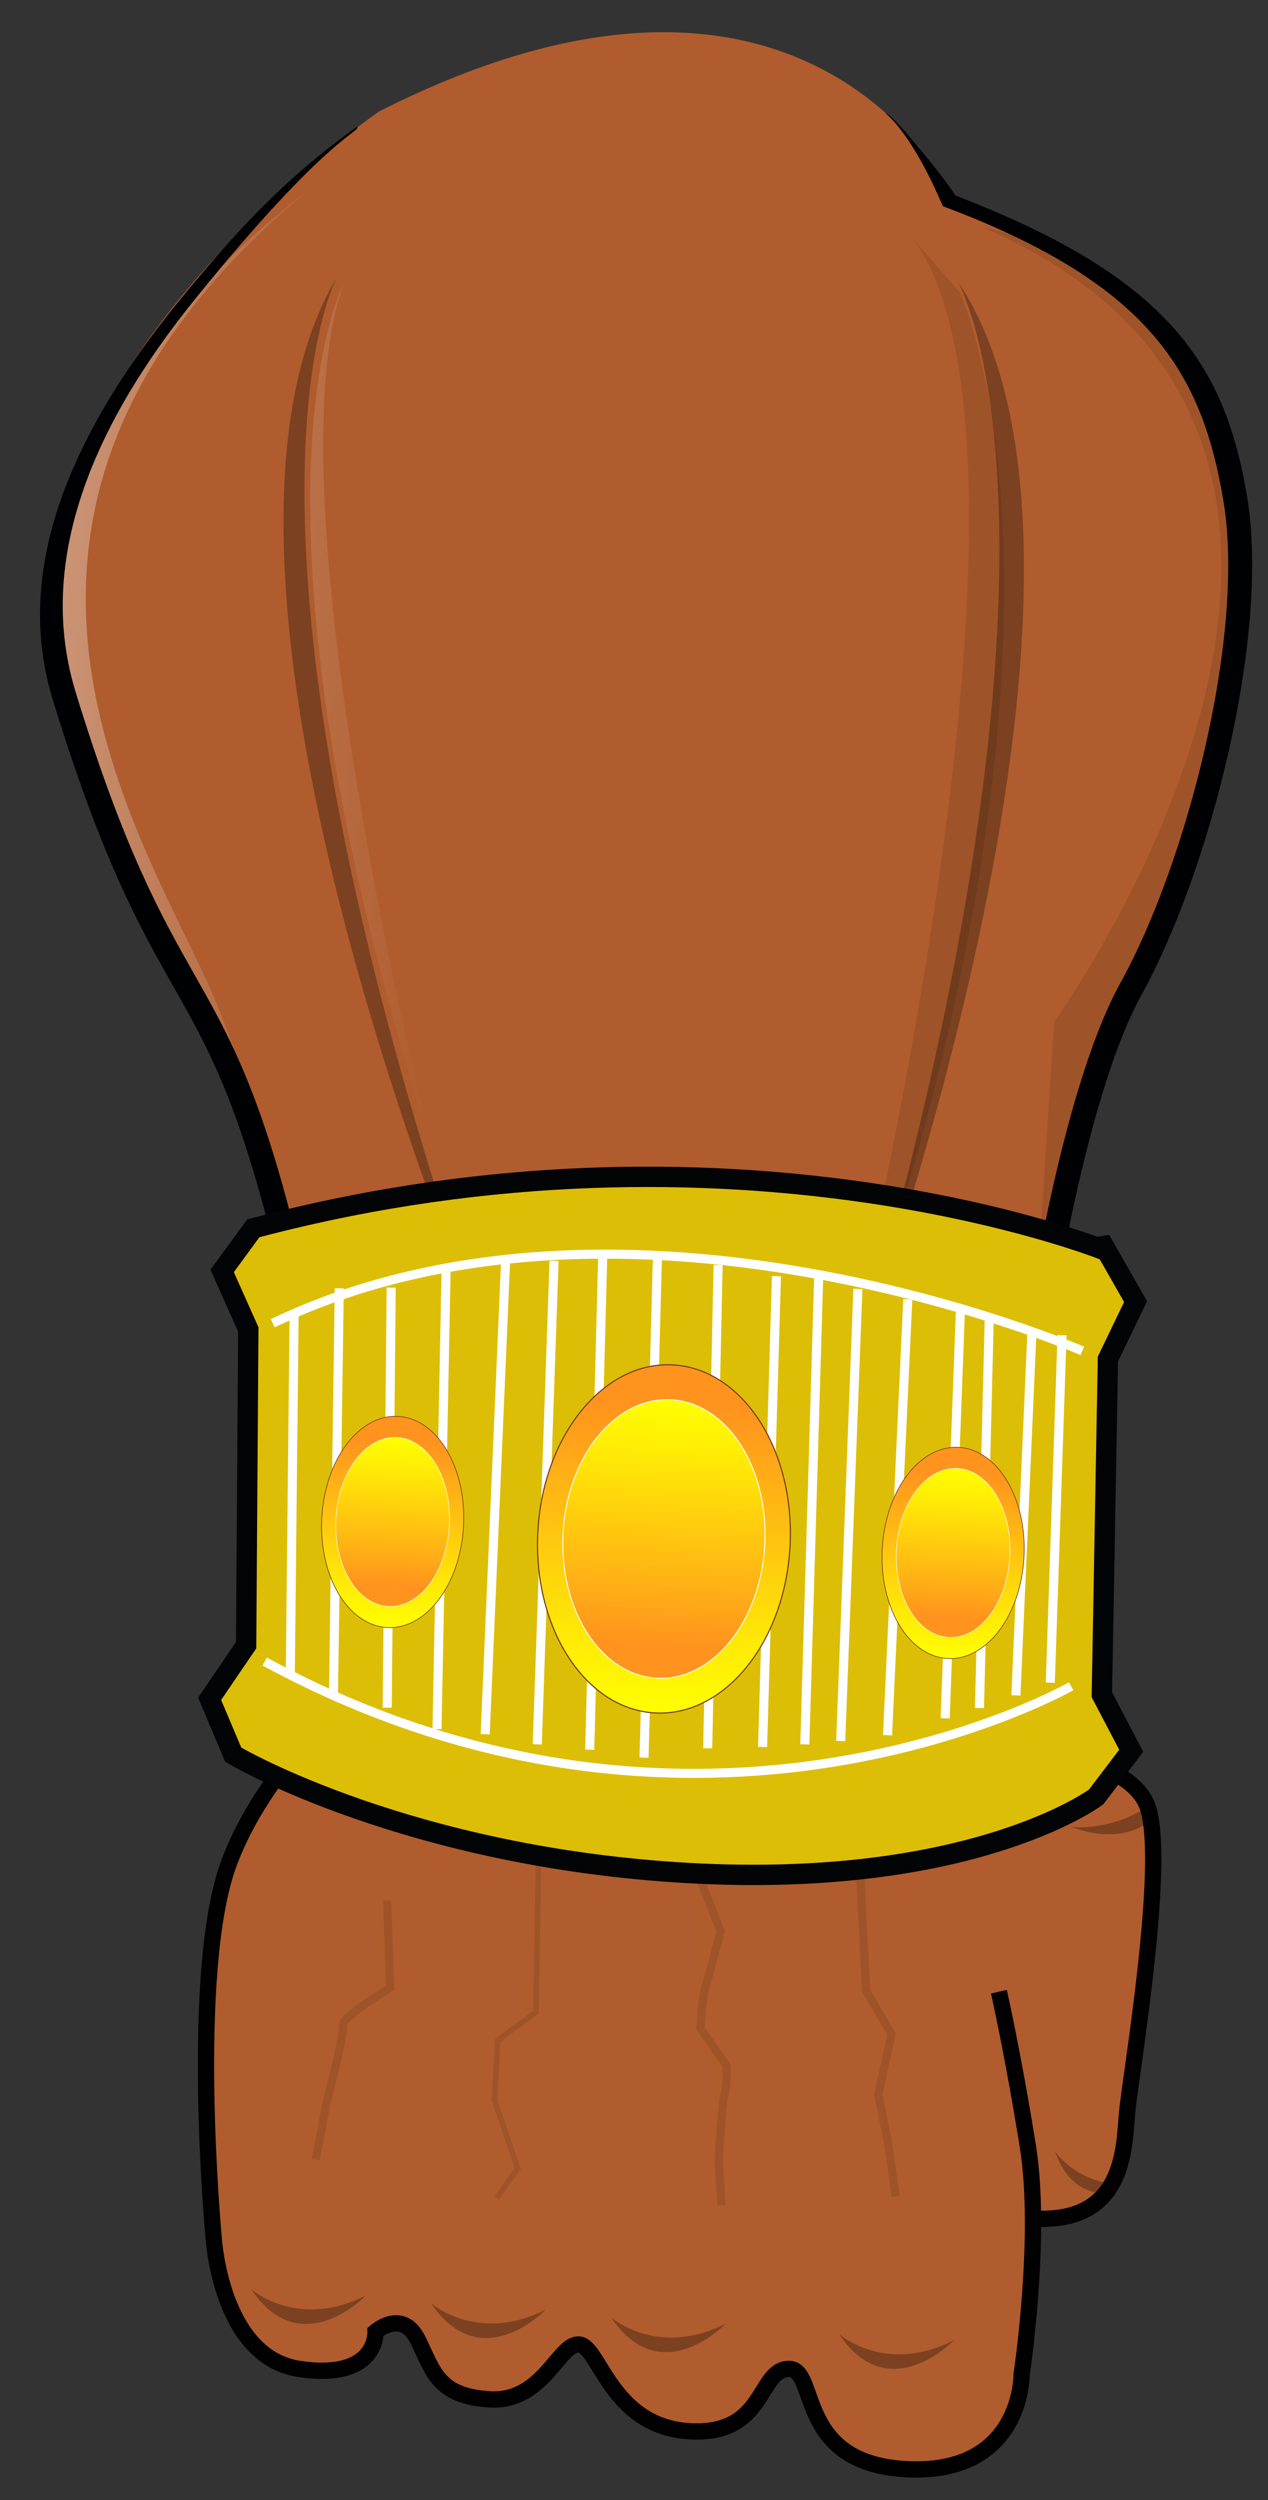 <?xml version="1.0" encoding="utf-8"?>
<!-- Generator: Adobe Illustrator 15.0.0, SVG Export Plug-In . SVG Version: 6.00 Build 0)  -->
<!DOCTYPE svg PUBLIC "-//W3C//DTD SVG 1.1//EN" "http://www.w3.org/Graphics/SVG/1.1/DTD/svg11.dtd">
<svg version="1.1" id="Layer_1" xmlns="http://www.w3.org/2000/svg" xmlns:xlink="http://www.w3.org/1999/xlink" x="0px" y="0px"
	 width="88.191px" height="173.78px" viewBox="0 0 88.191 173.78" enable-background="new 0 0 88.191 173.78" xml:space="preserve">
<rect x="0" y="0" width="88.191" height="173.78" fill="#333333" stroke="none"/>
<g>
	<g>
		<path fill="#B05C2E" stroke="#020101" stroke-width="1.132" stroke-miterlimit="10" d="M69.475,138.44
			c0,0,1.018,4.507,2.018,10.776s-0.438,15.832-0.438,15.832s0.086,6.914-7.873,6.588c-7.958-0.325-6.207-7.063-8.354-6.977
			c-2.148,0.088-1.566,4.697-6.955,4.327c-5.386-0.372-6.17-5.884-7.585-6.021c-1.414-0.136-2.503,4.021-6.194,3.812
			c-3.69-0.209-3.956-1.998-5.043-4.16s-2.931-0.543-2.931-0.543s0.185,3.41-5.305,2.587c-5.488-0.823-5.956-9.142-5.956-9.142
			s-1.742-18.539,1.08-26.058c2.821-7.517,10.282-13.308,10.282-13.308s7.254-5.544,20.913-4.79
			c14.489,0.801,17.862,4.222,22.677,9.745c0,0,8.31,0.801,9.898,4.212c1.588,3.411-1.103,19.12-1.322,21.542
			c-0.22,2.424-0.09,7.977-6.988,7.311"/>
	</g>
	<path opacity="0.3" d="M17.469,159.113c0,0,3.202,2.861,7.981,0.44C25.451,159.554,20.923,164.289,17.469,159.113z"/>
	<path opacity="0.3" d="M29.984,160.092c0,0,3.202,2.861,7.981,0.441C37.965,160.533,33.438,165.269,29.984,160.092z"/>
	<path opacity="0.3" d="M42.499,161.07c0,0,3.202,2.862,7.982,0.441C50.48,161.512,45.952,166.248,42.499,161.07z"/>
	<path opacity="0.3" d="M58.354,162.234c0,0,3.203,2.862,7.982,0.441C66.336,162.676,61.809,167.412,58.354,162.234z"/>
	<path opacity="0.3" d="M74.493,126.984c2.595,0.936,4.35,0.464,5.519-0.415c-0.225-0.228-0.37-0.513-0.459-0.827
		C77.027,127.303,74.493,126.984,74.493,126.984z"/>
	<path opacity="0.3" d="M73.379,149.545c0.717,2.021,1.91,2.738,3.066,2.883c0.032-0.262,0.141-0.512,0.297-0.746
		C74.46,151.168,73.379,149.545,73.379,149.545z"/>
	<path opacity="0.1" fill="#B05C2E" stroke="#020101" stroke-width="0.566" stroke-miterlimit="10" d="M26.929,132.117l0.21,6.049
		c0,0-3.437,2.094-3.288,2.592c0.149,0.498-1.161,5.482-1.161,5.482l-0.727,3.875"/>
	<polyline opacity="0.1" fill="#B05C2E" stroke="#020101" stroke-width="0.385" stroke-miterlimit="10" points="37.474,128.092 
		37.278,139.847 34.612,141.842 34.396,145.99 36.011,150.729 34.558,152.77 	"/>
	<path opacity="0.1" fill="#B05C2E" stroke="#020101" stroke-width="0.566" stroke-miterlimit="10" d="M47.795,128.377l2.324,5.838
		c0,0-0.877,3.377-1.086,4.019c-0.208,0.642-0.318,2.755-0.318,2.755l1.795,2.547c0,0,0.106,1.312-0.103,1.953
		c-0.208,0.641-0.42,4.707-0.42,4.707l0.188,3.111"/>
	<polyline opacity="0.1" fill="#B05C2E" stroke="#020101" stroke-width="0.566" stroke-miterlimit="10" points="59.805,129.854 
		60.238,138.363 62.008,141.396 61.088,145.589 61.783,149.053 62.296,152.671 	"/>
</g>
<g>
	<g>
		<path fill="#B05C2E" d="M71.531,96.906c0,0,2.502-19.791,7.145-28.199c4.643-8.407,8.84-24.422,7.238-34.041
			c-1.602-9.62-5.7-15.695-19.721-21.02c0,0-9.834-21.122-39.853-5.885c0,0-28.334,19.553-21.877,40.6
			c7.909,25.781,11.35,16.223,17.488,47.756C21.951,96.117,41.657,121.468,71.531,96.906z"/>
		<path opacity="0.3" d="M23.442,19.26c0,0-9.617,17.238,10.779,75.084C34.221,94.344,10.854,40.291,23.442,19.26z"/>
		<path opacity="0.3" d="M66.6,19.539c0,0,10.086,17.242-7.314,76.12C59.285,95.659,80.248,39.855,66.6,19.539z"/>
		<path opacity="0.1" d="M68.375,15.803c0,0,21.336,3.191,17.148,30.002c-1.672,16.018-9.509,27.093-9.509,27.093l-4.138,20.483
			l1.443-22.359C73.32,71.021,102.508,30.633,68.375,15.803z"/>
		<path opacity="0.1" d="M66.744,20.314c0,0,11.078,23.243-8.701,77.768c0,0,16.633-65.631,5.539-81.395L66.744,20.314z"/>
		
			<linearGradient id="SVGID_1_" gradientUnits="userSpaceOnUse" x1="58.235" y1="-163.04" x2="80.596" y2="-163.04" gradientTransform="matrix(0.999 0.054 -0.054 0.999 -66.266 208.46)">
			<stop  offset="0" style="stop-color:#FFFFFF;stop-opacity:0.4"/>
			<stop  offset="1" style="stop-color:#FFFFFF;stop-opacity:0"/>
		</linearGradient>
		<path fill="url(#SVGID_1_)" d="M21.459,13.209c0,0-19.292,13.895-17.344,30.111C5.785,59.523,16.198,74.05,16.198,74.05
			s4.181,10.876,4.795,12.493c0,0-4.469-13.145-5.714-16.282C10.958,59.377-6.408,36.266,21.459,13.209z"/>
		
			<linearGradient id="SVGID_2_" gradientUnits="userSpaceOnUse" x1="78.309" y1="-163.534" x2="89.228" y2="-163.534" gradientTransform="matrix(0.999 0.054 -0.054 0.999 -66.266 208.46)">
			<stop  offset="0" style="stop-color:#FFFFFF;stop-opacity:0.4"/>
			<stop  offset="1" style="stop-color:#FFFFFF;stop-opacity:0"/>
		</linearGradient>
		<path opacity="0.3" fill="url(#SVGID_2_)" d="M23.916,19.674c0,0-8.192,15.227,6.09,60.031
			C30.005,79.705,18.538,34.48,23.916,19.674z"/>
		<path fill="#000102" d="M86.738,34.52c-1.562-9.393-5.686-15.316-20.295-20.934c-0.339-0.646-4.135-5.504-4.867-5.735
			c2.047,1.792,3.787,6.009,3.863,6.168l0.146,0.316l0.318,0.12c14.104,5.355,17.715,11.52,19.186,20.355
			c1.549,9.299-2.521,25.104-7.141,33.471c-4.387,7.943-6.836,25.395-7.203,28.166c-8.955,7.289-17.848,10.744-26.437,10.27
			c0,0-0.002,0-0.002,0c-12.542-0.695-20.5-9.695-21.579-10.986c-3.502-17.922-6.164-22.622-9.243-28.061
			c-2.273-4.015-4.85-8.564-8.226-19.568C2.044,37.619,8.111,27.529,13.592,20.76C22.824,9.354,25.115,9.176,24.854,8.793
			c-5.268,3.737-8.704,7.679-11.759,11.338C4.684,30.206,0.934,39.715,3.666,48.621c3.432,11.188,6.058,15.826,8.375,19.917
			c3.016,5.327,5.622,9.929,9.09,27.749l0.04,0.205l0.127,0.164c0.349,0.448,8.707,10.995,22.919,11.781
			c0.001,0,0.002,0.002,0.003,0.002c9.094,0.501,18.458-3.152,27.833-10.859l0.264-0.217l0.044-0.346
			c0.024-0.195,2.534-19.719,7.042-27.883C84.163,60.512,88.347,44.176,86.738,34.52z"/>
	</g>
	<g>
		<g>
			<path fill="none" stroke="#030405" stroke-width="2.83" stroke-miterlimit="10" d="M18.04,86l-1.775,2.426l1.713,3.834
				l-0.154,22.318l-2.443,3.586l1.398,3.304c0,0,11.885,6.954,31.221,8.022c19.334,1.067,27.741-5.104,27.741-5.104l2.102-2.763
				l-1.918-3.656l0.427-23.67l1.83-3.795l-1.693-2.965C76.488,87.537,50.976,77.328,18.04,86z"/>
			<path fill="#DDBE07" d="M18.04,86l-1.775,2.426l1.713,3.834l-0.154,22.318l-2.443,3.586l1.398,3.304
				c0,0,11.885,6.954,31.221,8.022c19.334,1.067,27.741-5.104,27.741-5.104l2.102-2.763l-1.918-3.656l0.427-23.67l1.83-3.795
				l-1.693-2.965C76.488,87.537,50.976,77.328,18.04,86z"/>
			
				<line fill="none" stroke="#FFFFFF" stroke-width="0.629" stroke-miterlimit="10" x1="20.458" y1="91.135" x2="20.188" y2="116.553"/>
			
				<line fill="none" stroke="#FFFFFF" stroke-width="0.629" stroke-miterlimit="10" x1="23.596" y1="89.547" x2="23.197" y2="117.607"/>
			
				<line fill="none" stroke="#FFFFFF" stroke-width="0.629" stroke-miterlimit="10" x1="27.207" y1="89.502" x2="26.931" y2="118.698"/>
			
				<line fill="none" stroke="#FFFFFF" stroke-width="0.629" stroke-miterlimit="10" x1="31.024" y1="88.41" x2="30.393" y2="120.188"/>
			
				<line fill="none" stroke="#FFFFFF" stroke-width="0.629" stroke-miterlimit="10" x1="35.158" y1="87.791" x2="33.746" y2="120.542"/>
			
				<line fill="none" stroke="#FFFFFF" stroke-width="0.629" stroke-miterlimit="10" x1="38.535" y1="87.64" x2="37.366" y2="121.25"/>
			
				<line fill="none" stroke="#FFFFFF" stroke-width="0.629" stroke-miterlimit="10" x1="41.919" y1="87.318" x2="41.015" y2="121.621"/>
			
				<line fill="none" stroke="#FFFFFF" stroke-width="0.629" stroke-miterlimit="10" x1="45.72" y1="87.529" x2="44.793" y2="122.17"/>
			
				<line fill="none" stroke="#FFFFFF" stroke-width="0.629" stroke-miterlimit="10" x1="49.945" y1="87.932" x2="49.22" y2="121.52"/>
			
				<line fill="none" stroke="#FFFFFF" stroke-width="0.629" stroke-miterlimit="10" x1="54.002" y1="88.706" x2="53.038" y2="121.428"/>
			
				<line fill="none" stroke="#FFFFFF" stroke-width="0.629" stroke-miterlimit="10" x1="56.943" y1="88.656" x2="55.976" y2="121.248"/>
			
				<line fill="none" stroke="#FFFFFF" stroke-width="0.629" stroke-miterlimit="10" x1="59.667" y1="89.59" x2="58.473" y2="121.019"/>
			
				<line fill="none" stroke="#FFFFFF" stroke-width="0.629" stroke-miterlimit="10" x1="63.137" y1="90.315" x2="61.729" y2="120.613"/>
			
				<line fill="none" stroke="#FFFFFF" stroke-width="0.629" stroke-miterlimit="10" x1="66.792" y1="91.234" x2="65.737" y2="119.436"/>
			
				<line fill="none" stroke="#FFFFFF" stroke-width="0.629" stroke-miterlimit="10" x1="68.799" y1="91.808" x2="68.123" y2="118.719"/>
			
				<line fill="none" stroke="#FFFFFF" stroke-width="0.629" stroke-miterlimit="10" x1="71.779" y1="92.404" x2="70.658" y2="117.844"/>
			
				<line fill="none" stroke="#FFFFFF" stroke-width="0.629" stroke-miterlimit="10" x1="73.865" y1="92.808" x2="73.049" y2="116.961"/>
			<path fill="none" stroke="#FFFFFF" stroke-width="0.629" stroke-miterlimit="10" d="M74.501,117.211
				c0,0-25.808,14.703-56.092-1.719"/>
			<path fill="none" stroke="#FFFFFF" stroke-width="0.629" stroke-miterlimit="10" d="M75.274,93.9
				c0,0-31.516-13.756-56.307-1.926"/>
		</g>
		<g>
			
				<linearGradient id="SVGID_3_" gradientUnits="userSpaceOnUse" x1="106.839" y1="-95.257" x2="106.839" y2="-119.481" gradientTransform="matrix(0.999 0.054 -0.054 0.999 -66.266 208.46)">
				<stop  offset="0" style="stop-color:#FFFF00"/>
				<stop  offset="0.213" style="stop-color:#FFE906"/>
				<stop  offset="0.655" style="stop-color:#FFB215"/>
				<stop  offset="0.88" style="stop-color:#FF931E"/>
			</linearGradient>
			<path fill="url(#SVGID_3_)" stroke="#723F26" stroke-width="0.08" stroke-miterlimit="10" d="M54.949,107.453
				c-0.348,6.68-4.557,11.879-9.401,11.611c-4.844-0.268-8.489-5.898-8.141-12.58c0.347-6.68,4.556-11.879,9.399-11.611
				S55.297,100.773,54.949,107.453z"/>
			
				<linearGradient id="SVGID_4_" gradientUnits="userSpaceOnUse" x1="106.838" y1="-117.059" x2="106.838" y2="-97.678" gradientTransform="matrix(0.999 0.054 -0.054 0.999 -66.266 208.46)">
				<stop  offset="0" style="stop-color:#FFFF00"/>
				<stop  offset="0.213" style="stop-color:#FFE906"/>
				<stop  offset="0.655" style="stop-color:#FFB215"/>
				<stop  offset="0.88" style="stop-color:#FF931E"/>
			</linearGradient>
			<path fill="url(#SVGID_4_)" stroke="#FFFFFF" stroke-width="0.064" stroke-miterlimit="10" d="M53.194,107.355
				c-0.278,5.346-3.646,9.504-7.52,9.291c-3.875-0.215-6.791-4.721-6.513-10.065c0.279-5.344,3.646-9.504,7.521-9.289
				C50.557,97.506,53.473,102.012,53.194,107.355z"/>
		</g>
		<g>
			
				<linearGradient id="SVGID_5_" gradientUnits="userSpaceOnUse" x1="87.935" y1="-100.188" x2="87.935" y2="-114.887" gradientTransform="matrix(0.999 0.054 -0.054 0.999 -66.266 208.46)">
				<stop  offset="0" style="stop-color:#FFFF00"/>
				<stop  offset="0.213" style="stop-color:#FFE906"/>
				<stop  offset="0.655" style="stop-color:#FFB215"/>
				<stop  offset="0.88" style="stop-color:#FF931E"/>
			</linearGradient>
			<path fill="url(#SVGID_5_)" stroke="#723F26" stroke-width="0.047" stroke-miterlimit="10" d="M32.241,106.061
				c-0.211,4.053-2.59,7.219-5.313,7.067c-2.723-0.149-4.759-3.558-4.548-7.614c0.211-4.053,2.59-7.217,5.313-7.066
				S32.452,102.006,32.241,106.061z"/>
			
				<linearGradient id="SVGID_6_" gradientUnits="userSpaceOnUse" x1="87.935" y1="-113.416" x2="87.935" y2="-101.657" gradientTransform="matrix(0.999 0.054 -0.054 0.999 -66.266 208.46)">
				<stop  offset="0" style="stop-color:#FFFF00"/>
				<stop  offset="0.213" style="stop-color:#FFE906"/>
				<stop  offset="0.655" style="stop-color:#FFB215"/>
				<stop  offset="0.88" style="stop-color:#FF931E"/>
			</linearGradient>
			<path fill="url(#SVGID_6_)" stroke="#FFFFFF" stroke-width="0.037" stroke-miterlimit="10" d="M31.254,106.006
				c-0.168,3.242-2.071,5.775-4.25,5.654s-3.808-2.846-3.64-6.091c0.169-3.243,2.073-5.774,4.251-5.653
				C29.794,100.035,31.423,102.762,31.254,106.006z"/>
		</g>
		<g>
			
				<linearGradient id="SVGID_7_" gradientUnits="userSpaceOnUse" x1="126.973" y1="-100.126" x2="126.973" y2="-114.826" gradientTransform="matrix(0.999 0.054 -0.054 0.999 -66.266 208.46)">
				<stop  offset="0" style="stop-color:#FFFF00"/>
				<stop  offset="0.213" style="stop-color:#FFE906"/>
				<stop  offset="0.655" style="stop-color:#FFB215"/>
				<stop  offset="0.88" style="stop-color:#FF931E"/>
			</linearGradient>
			<path fill="url(#SVGID_7_)" stroke="#723F26" stroke-width="0.047" stroke-miterlimit="10" d="M71.222,108.214
				c-0.212,4.054-2.59,7.219-5.312,7.067c-2.724-0.15-4.761-3.559-4.55-7.611c0.211-4.055,2.59-7.219,5.314-7.068
				C69.396,100.752,71.433,104.159,71.222,108.214z"/>
			
				<linearGradient id="SVGID_8_" gradientUnits="userSpaceOnUse" x1="126.974" y1="-113.355" x2="126.974" y2="-101.595" gradientTransform="matrix(0.999 0.054 -0.054 0.999 -66.266 208.46)">
				<stop  offset="0" style="stop-color:#FFFF00"/>
				<stop  offset="0.213" style="stop-color:#FFE906"/>
				<stop  offset="0.655" style="stop-color:#FFB215"/>
				<stop  offset="0.88" style="stop-color:#FF931E"/>
			</linearGradient>
			<path fill="url(#SVGID_8_)" stroke="#FFFFFF" stroke-width="0.037" stroke-miterlimit="10" d="M70.236,108.16
				c-0.17,3.242-2.072,5.773-4.252,5.654c-2.178-0.121-3.807-2.848-3.639-6.092c0.169-3.242,2.072-5.774,4.25-5.653
				C68.775,102.189,70.404,104.916,70.236,108.16z"/>
		</g>
	</g>
</g>
</svg>
